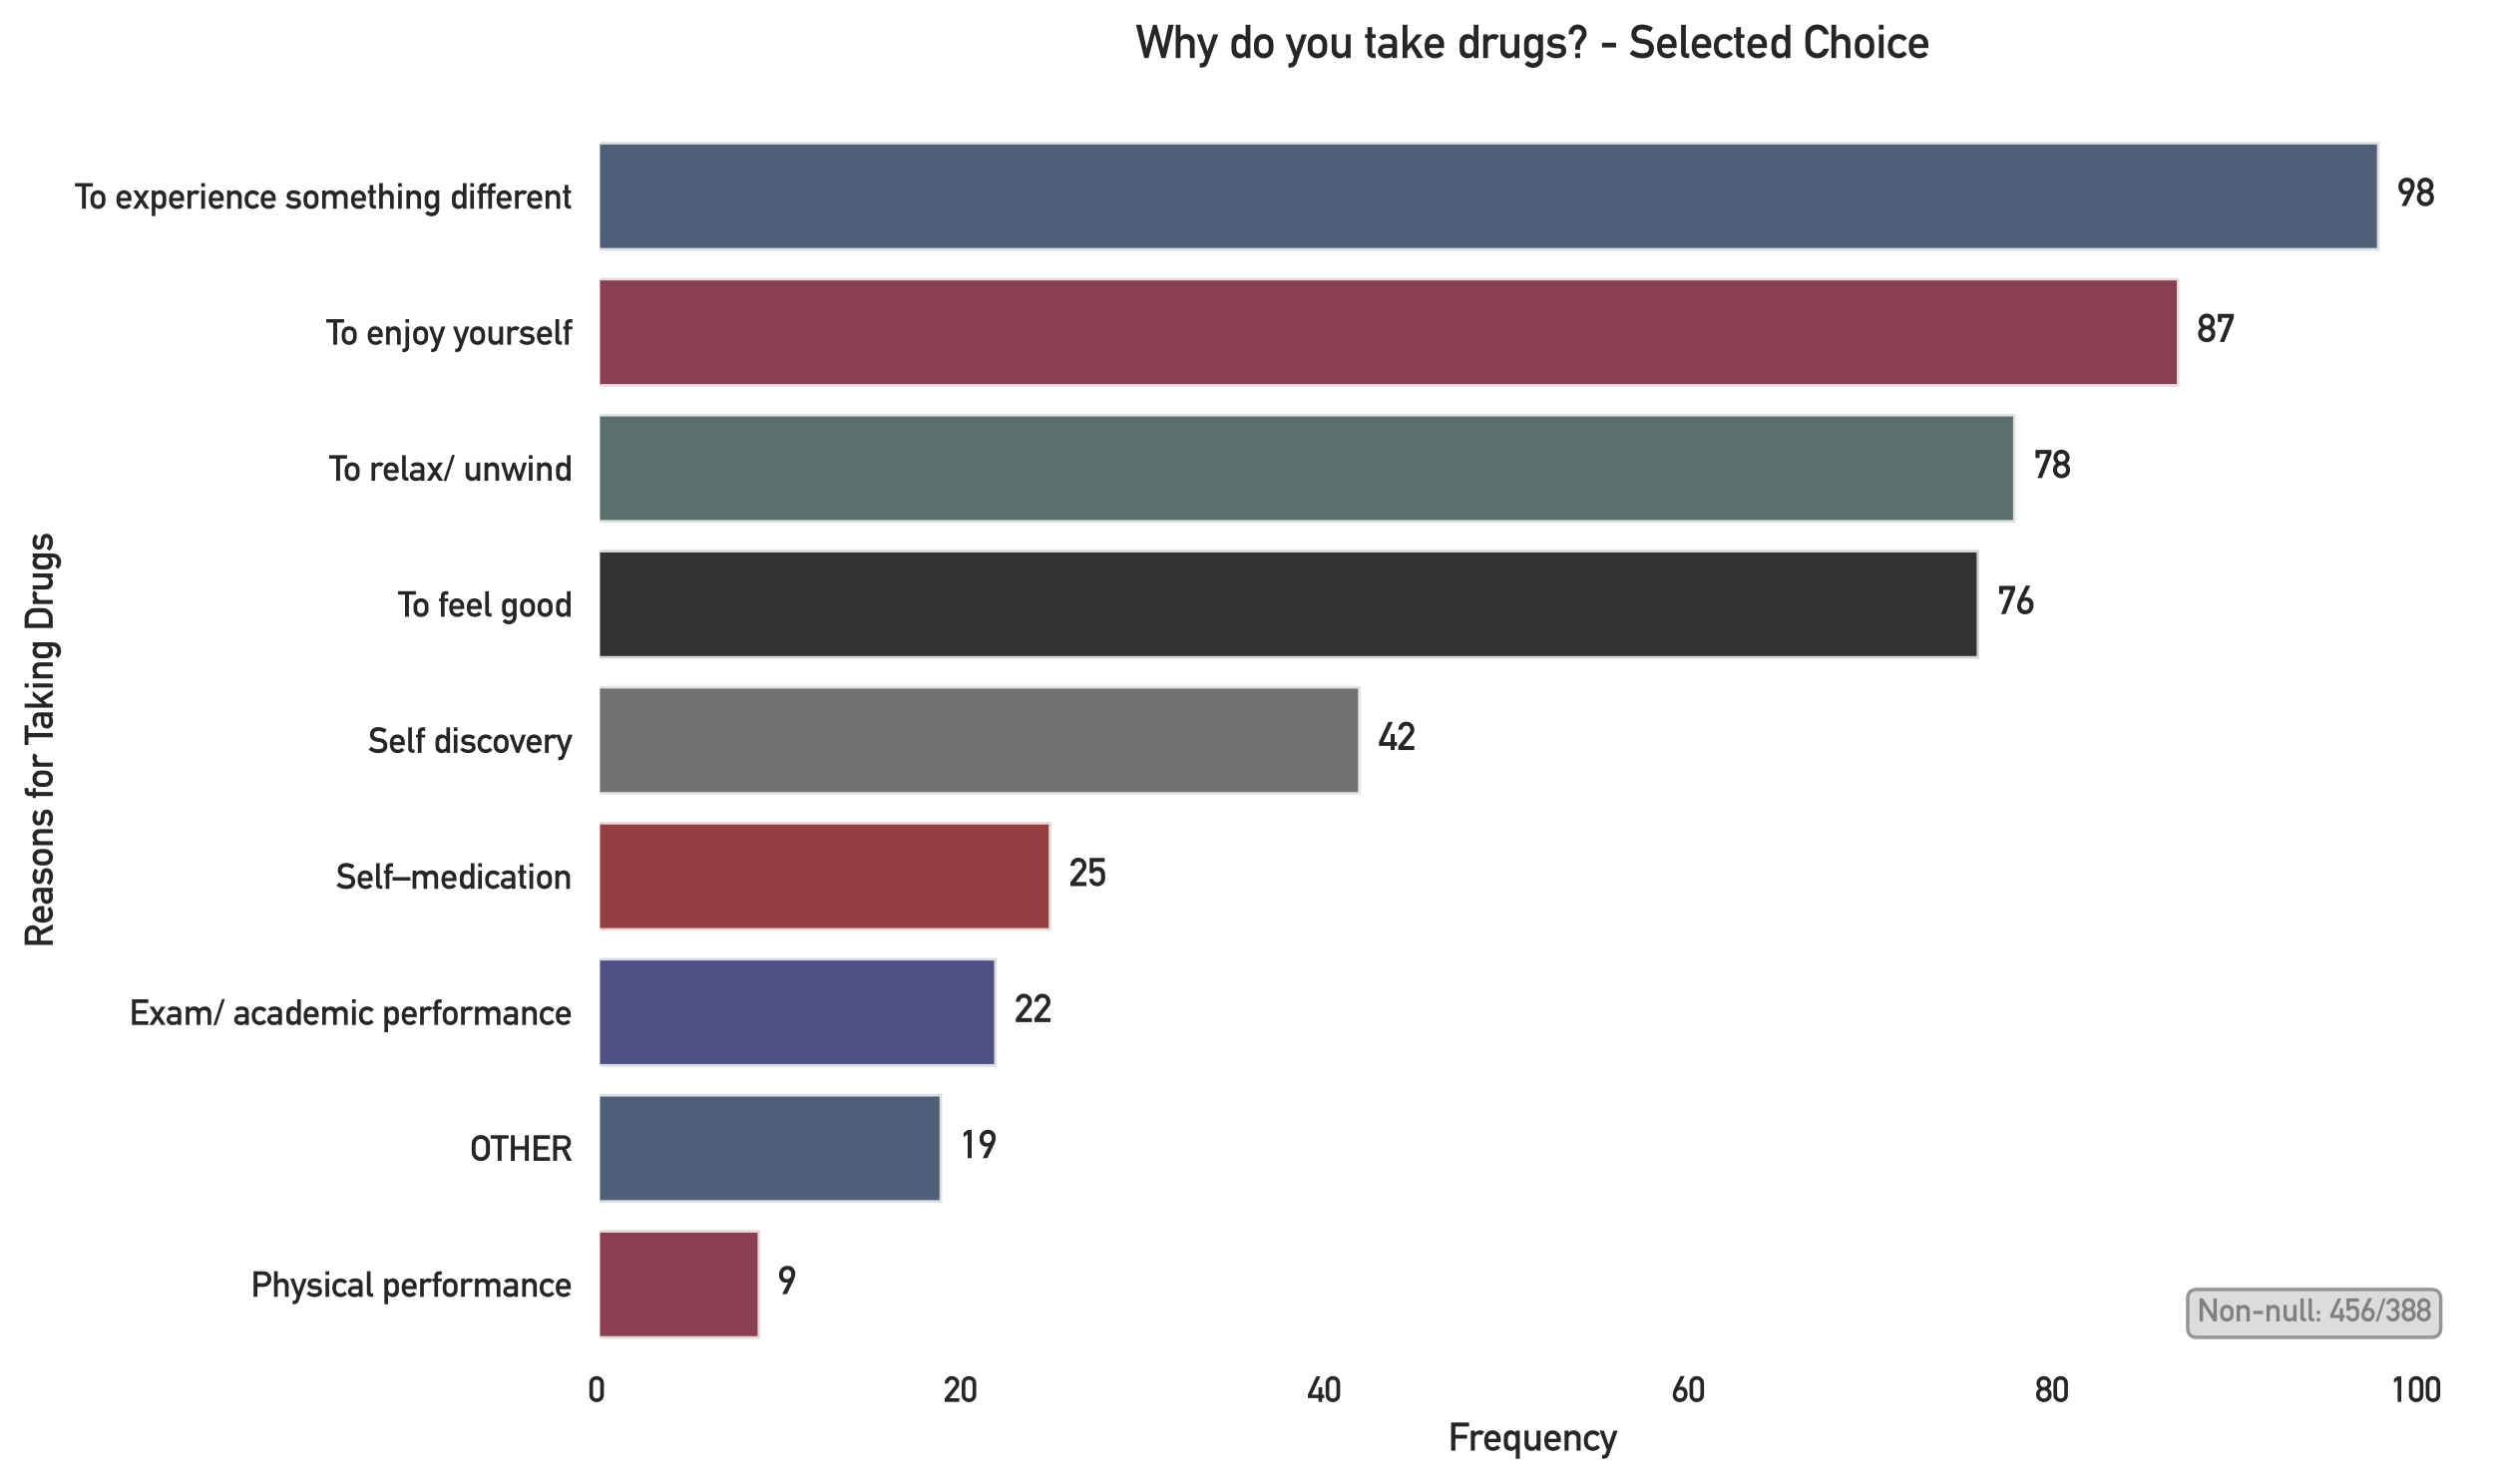 <?xml version="1.0" encoding="utf-8" standalone="no"?>
<!DOCTYPE svg PUBLIC "-//W3C//DTD SVG 1.1//EN"
  "http://www.w3.org/Graphics/SVG/1.1/DTD/svg11.dtd">
<svg xmlns:xlink="http://www.w3.org/1999/xlink" width="710.418pt" height="422.789pt" viewBox="0 0 710.418 422.789" xmlns="http://www.w3.org/2000/svg" version="1.1">
 <defs>
  <style type="text/css">*{stroke-linejoin: round; stroke-linecap: butt}</style>
 </defs>
 <g id="figure_1">
  <g id="patch_1">
   <path d="M 0 422.789 
L 710.418 422.789 
L 710.418 0 
L 0 0 
z
" style="fill: #ffffff"/>
  </g>
  <g id="axes_1">
   <g id="patch_2">
    <path d="M 169.898 385.332 
L 703.218 385.332 
L 703.218 36.532 
L 169.898 36.532 
z
" style="fill: #ffffff"/>
   </g>
   <g id="matplotlib.axis_1">
    <g id="xtick_1">
     <g id="text_1">
      <!-- 0 -->
      <g style="fill: #262626" transform="translate(167.498 399.45) scale(0.1 -0.1)">
       <defs>
        <path id="DINAlternate-Bold-30" d="M 2175 1313 
Q 2156 622 1534 616 
Q 909 622 897 1313 
L 897 3244 
Q 909 3928 1534 3941 
Q 2156 3928 2175 3244 
L 2175 1313 
z
M 244 1275 
Q 250 647 647 306 
Q 1019 -31 1534 -38 
Q 2066 -31 2438 306 
Q 2816 647 2828 1275 
L 2828 3284 
Q 2816 3916 2438 4256 
Q 2066 4594 1534 4594 
Q 1019 4594 647 4256 
Q 250 3916 244 3284 
L 244 1275 
z
" transform="scale(0.016)"/>
       </defs>
       <use xlink:href="#DINAlternate-Bold-30"/>
      </g>
     </g>
    </g>
    <g id="xtick_2">
     <g id="text_2">
      <!-- 20 -->
      <g style="fill: #262626" transform="translate(268.756 399.45) scale(0.1 -0.1)">
       <defs>
        <path id="DINAlternate-Bold-32" d="M 206 0 
L 2803 0 
L 2803 653 
L 1063 653 
L 2528 2491 
Q 2803 2841 2803 3291 
Q 2797 3853 2425 4219 
Q 2059 4588 1472 4594 
Q 947 4588 588 4225 
Q 231 3853 206 3284 
L 856 3284 
Q 891 3597 1075 3769 
Q 1253 3941 1522 3941 
Q 1825 3934 1991 3744 
Q 2150 3553 2150 3297 
Q 2150 3200 2125 3091 
Q 2088 2975 1984 2841 
L 206 616 
L 206 0 
z
" transform="scale(0.016)"/>
       </defs>
       <use xlink:href="#DINAlternate-Bold-32"/>
       <use xlink:href="#DINAlternate-Bold-30" transform="translate(47.998 0)"/>
      </g>
     </g>
    </g>
    <g id="xtick_3">
     <g id="text_3">
      <!-- 40 -->
      <g style="fill: #262626" transform="translate(372.414 399.45) scale(0.1 -0.1)">
       <defs>
        <path id="DINAlternate-Bold-34" d="M 78 678 
L 1978 678 
L 1978 0 
L 2631 0 
L 2631 678 
L 2994 678 
L 2994 1294 
L 2631 1294 
L 2631 2603 
L 1978 2603 
L 1978 1294 
L 788 1294 
L 2328 4556 
L 1600 4556 
L 78 1294 
L 78 678 
z
" transform="scale(0.016)"/>
       </defs>
       <use xlink:href="#DINAlternate-Bold-34"/>
       <use xlink:href="#DINAlternate-Bold-30" transform="translate(47.998 0)"/>
      </g>
     </g>
    </g>
    <g id="xtick_4">
     <g id="text_4">
      <!-- 60 -->
      <g style="fill: #262626" transform="translate(476.072 399.45) scale(0.1 -0.1)">
       <defs>
        <path id="DINAlternate-Bold-36" d="M 2375 4603 
Q 2378 4603 2345 4536 
Q 2313 4469 2256 4353 
Q 2200 4238 2125 4088 
Q 2050 3938 1967 3772 
Q 1884 3606 1798 3437 
Q 1713 3269 1633 3116 
Q 1553 2963 1487 2838 
Q 1422 2713 1378 2638 
Q 1469 2691 1583 2702 
Q 1697 2713 1847 2706 
Q 2063 2700 2223 2631 
Q 2384 2563 2500 2459 
Q 2616 2356 2692 2229 
Q 2769 2103 2812 1983 
Q 2856 1863 2873 1758 
Q 2891 1653 2891 1594 
Q 2891 1575 2891 1525 
Q 2891 1475 2891 1414 
Q 2891 1353 2889 1290 
Q 2888 1228 2884 1184 
Q 2881 1163 2864 1070 
Q 2847 978 2801 851 
Q 2756 725 2672 579 
Q 2588 434 2450 304 
Q 2313 175 2116 81 
Q 1919 -13 1647 -34 
Q 1363 -59 1144 3 
Q 925 66 765 181 
Q 606 297 500 448 
Q 394 600 333 759 
Q 272 919 251 1066 
Q 231 1213 244 1316 
Q 263 1469 284 1589 
Q 306 1709 336 1818 
Q 366 1928 403 2034 
Q 441 2141 491 2266 
Q 503 2297 559 2414 
Q 616 2531 698 2703 
Q 781 2875 884 3081 
Q 988 3288 1091 3500 
Q 1334 3994 1638 4603 
L 2375 4603 
z
M 2244 1269 
Q 2244 1388 2234 1531 
Q 2225 1675 2164 1804 
Q 2103 1934 1965 2028 
Q 1828 2122 1575 2141 
Q 1456 2150 1359 2115 
Q 1263 2081 1188 2022 
Q 1113 1963 1058 1886 
Q 1003 1809 967 1734 
Q 931 1659 915 1595 
Q 900 1531 900 1497 
Q 900 1419 903 1323 
Q 906 1228 923 1133 
Q 941 1038 981 948 
Q 1022 859 1097 790 
Q 1172 722 1289 678 
Q 1406 634 1581 634 
Q 1722 631 1826 670 
Q 1931 709 2004 770 
Q 2078 831 2125 906 
Q 2172 981 2198 1053 
Q 2225 1125 2234 1183 
Q 2244 1241 2244 1269 
z
" transform="scale(0.016)"/>
       </defs>
       <use xlink:href="#DINAlternate-Bold-36"/>
       <use xlink:href="#DINAlternate-Bold-30" transform="translate(47.998 0)"/>
      </g>
     </g>
    </g>
    <g id="xtick_5">
     <g id="text_5">
      <!-- 80 -->
      <g style="fill: #262626" transform="translate(579.729 399.45) scale(0.1 -0.1)">
       <defs>
        <path id="DINAlternate-Bold-38" d="M 884 3291 
Q 891 3616 1088 3781 
Q 1281 3941 1534 3941 
Q 1797 3941 1991 3781 
Q 2181 3616 2188 3291 
Q 2181 2975 1991 2809 
Q 1797 2638 1534 2638 
Q 1281 2638 1088 2809 
Q 891 2975 884 3291 
L 884 3291 
z
M 147 1331 
Q 153 716 563 347 
Q 953 -31 1534 -38 
Q 2119 -31 2522 347 
Q 2919 716 2925 1331 
Q 2919 1991 2388 2356 
Q 2591 2534 2719 2766 
Q 2841 2981 2841 3278 
Q 2834 3847 2469 4219 
Q 2106 4588 1534 4594 
Q 972 4588 616 4219 
Q 238 3847 231 3278 
Q 231 2981 366 2766 
Q 481 2534 684 2356 
Q 153 1991 147 1331 
L 147 1331 
z
M 800 1338 
Q 806 1656 1025 1856 
Q 1234 2053 1534 2059 
Q 1844 2053 2053 1856 
Q 2266 1656 2272 1338 
Q 2266 1025 2053 825 
Q 1844 616 1534 616 
Q 1234 616 1025 825 
Q 806 1025 800 1338 
L 800 1338 
z
" transform="scale(0.016)"/>
       </defs>
       <use xlink:href="#DINAlternate-Bold-38"/>
       <use xlink:href="#DINAlternate-Bold-30" transform="translate(47.998 0)"/>
      </g>
     </g>
    </g>
    <g id="xtick_6">
     <g id="text_6">
      <!-- 100 -->
      <g style="fill: #262626" transform="translate(680.987 399.45) scale(0.1 -0.1)">
       <defs>
        <path id="DINAlternate-Bold-31" d="M 1241 3866 
L 1241 0 
L 1894 0 
L 1894 4556 
L 1241 4556 
L 594 4084 
L 594 3391 
L 594 3391 
L 1241 3866 
L 1241 3866 
z
" transform="scale(0.016)"/>
       </defs>
       <use xlink:href="#DINAlternate-Bold-31"/>
       <use xlink:href="#DINAlternate-Bold-30" transform="translate(47.998 0)"/>
       <use xlink:href="#DINAlternate-Bold-30" transform="translate(95.996 0)"/>
      </g>
     </g>
    </g>
    <g id="text_7">
     <!-- Frequency -->
     <g style="fill: #262626" transform="translate(412.508 413.332) scale(0.11 -0.11)">
      <defs>
       <path id="DINAlternate-Bold-46" d="M 481 0 
L 1172 0 
L 1172 1947 
L 3066 1947 
L 3066 2559 
L 1172 2559 
L 1172 3903 
L 3391 3903 
L 3391 4556 
L 481 4556 
L 481 0 
z
" transform="scale(0.016)"/>
       <path id="DINAlternate-Bold-72" d="M 422 0 
L 1075 0 
L 1075 1953 
Q 1081 2309 1281 2469 
Q 1459 2631 1709 2631 
Q 1931 2631 2138 2469 
L 2138 2469 
L 2613 3034 
Q 2322 3278 1931 3284 
Q 1409 3284 1088 2900 
L 1075 2900 
L 1075 3244 
L 422 3244 
L 422 0 
z
" transform="scale(0.016)"/>
       <path id="DINAlternate-Bold-65" d="M 2938 1375 
L 2938 1913 
Q 2931 2553 2541 2919 
Q 2156 3278 1600 3284 
Q 1369 3284 1131 3200 
Q 891 3116 697 2925 
Q 506 2738 384 2413 
Q 263 2094 263 1613 
Q 263 1113 403 800 
Q 531 475 738 294 
Q 844 206 966 147 
Q 1081 78 1203 38 
Q 1447 -38 1703 -38 
Q 2375 -44 2872 488 
L 2400 891 
L 2400 891 
Q 2088 575 1691 575 
Q 1350 575 1141 781 
Q 916 984 916 1375 
L 2938 1375 
z
M 916 1913 
Q 934 2291 1119 2484 
Q 1306 2669 1600 2669 
Q 1894 2669 2081 2484 
Q 2272 2291 2284 1913 
L 916 1913 
z
" transform="scale(0.016)"/>
       <path id="DINAlternate-Bold-71" d="M 2247 347 
L 2247 -1313 
L 2900 -1313 
L 2900 3244 
L 2247 3244 
L 2247 2906 
L 2247 2906 
Q 1925 3269 1409 3284 
Q 813 3269 538 2859 
Q 403 2706 359 2456 
Q 306 2209 306 1619 
Q 306 1044 359 794 
Q 403 544 538 384 
Q 684 197 903 84 
Q 1113 -31 1409 -38 
Q 1656 -38 1869 72 
Q 2066 172 2247 347 
L 2247 347 
z
M 1606 616 
Q 1375 616 1253 703 
Q 1119 794 1056 934 
Q 997 1081 978 1259 
Q 959 1434 959 1619 
Q 959 1813 978 1997 
Q 997 2181 1056 2322 
Q 1119 2469 1253 2553 
Q 1375 2631 1606 2631 
Q 1838 2631 1972 2541 
Q 2106 2450 2156 2303 
Q 2222 2156 2241 1984 
Q 2247 1803 2247 1619 
Q 2247 1447 2241 1275 
Q 2222 1094 2156 947 
Q 2106 800 1972 709 
Q 1838 616 1606 616 
L 1606 616 
z
" transform="scale(0.016)"/>
       <path id="DINAlternate-Bold-75" d="M 422 1088 
Q 428 538 781 256 
Q 1106 -31 1509 -38 
Q 2028 -38 2350 347 
L 2363 347 
L 2363 0 
L 3016 0 
L 3016 3244 
L 2363 3244 
L 2363 1313 
Q 2363 984 2181 800 
Q 2003 616 1722 616 
Q 1441 616 1259 800 
Q 1075 984 1075 1313 
L 1075 3244 
L 422 3244 
L 422 1088 
z
" transform="scale(0.016)"/>
       <path id="DINAlternate-Bold-6e" d="M 422 0 
L 1075 0 
L 1075 1931 
Q 1075 2272 1259 2450 
Q 1441 2631 1722 2631 
Q 2003 2631 2181 2450 
Q 2363 2272 2363 1931 
L 2363 0 
L 3016 0 
L 3016 2156 
Q 3000 2713 2669 3000 
Q 2334 3284 1931 3284 
Q 1409 3284 1088 2900 
L 1075 2900 
L 1075 3244 
L 422 3244 
L 422 0 
z
" transform="scale(0.016)"/>
       <path id="DINAlternate-Bold-63" d="M 2328 953 
L 2328 953 
Q 2081 622 1669 616 
Q 838 600 825 1619 
Q 838 2644 1669 2631 
Q 2081 2619 2328 2291 
L 2328 2291 
L 2809 2719 
Q 2597 2975 2309 3128 
Q 2022 3278 1644 3284 
Q 1069 3291 634 2900 
Q 184 2503 172 1619 
Q 184 744 634 353 
Q 1069 -38 1644 -38 
Q 2022 -31 2309 128 
Q 2597 281 2809 525 
L 2328 953 
z
" transform="scale(0.016)"/>
       <path id="DINAlternate-Bold-79" d="M 1119 128 
L 941 -416 
Q 897 -556 788 -628 
Q 678 -697 550 -697 
L 359 -697 
L 359 -1313 
L 575 -1313 
Q 878 -1313 1119 -1178 
Q 1356 -1038 1491 -672 
L 2888 3244 
L 2194 3244 
L 1428 972 
L 1416 972 
L 647 3244 
L -44 3244 
L 1119 128 
z
" transform="scale(0.016)"/>
      </defs>
      <use xlink:href="#DINAlternate-Bold-46"/>
      <use xlink:href="#DINAlternate-Bold-72" transform="translate(51.961 0)"/>
      <use xlink:href="#DINAlternate-Bold-65" transform="translate(89.127 0)"/>
      <use xlink:href="#DINAlternate-Bold-71" transform="translate(139.127 0)"/>
      <use xlink:href="#DINAlternate-Bold-75" transform="translate(191.031 0)"/>
      <use xlink:href="#DINAlternate-Bold-65" transform="translate(244.742 0)"/>
      <use xlink:href="#DINAlternate-Bold-6e" transform="translate(294.742 0)"/>
      <use xlink:href="#DINAlternate-Bold-63" transform="translate(348.453 0)"/>
      <use xlink:href="#DINAlternate-Bold-79" transform="translate(392.838 0)"/>
     </g>
    </g>
   </g>
   <g id="matplotlib.axis_2">
    <g id="ytick_1">
     <g id="text_8">
      <!-- To experience something different -->
      <g style="fill: #262626" transform="translate(21.351 59.469) scale(0.1 -0.1)">
       <defs>
        <path id="DINAlternate-Bold-54" d="M 1253 0 
L 1947 0 
L 1947 3941 
L 3194 3941 
L 3194 4556 
L 6 4556 
L 6 3941 
L 1253 3941 
L 1253 0 
z
" transform="scale(0.016)"/>
        <path id="DINAlternate-Bold-6f" d="M 263 1625 
Q 263 1113 347 844 
Q 434 575 616 378 
Q 750 225 991 103 
Q 1228 -31 1600 -38 
Q 1984 -31 2222 103 
Q 2350 159 2431 238 
Q 2522 306 2584 378 
Q 2778 575 2859 844 
Q 2938 1113 2938 1625 
Q 2938 2138 2859 2413 
Q 2778 2681 2584 2866 
Q 2456 3028 2222 3156 
Q 1984 3278 1600 3284 
Q 1228 3278 991 3156 
Q 750 3028 616 2866 
Q 434 2681 347 2413 
Q 263 2138 263 1625 
L 263 1625 
z
M 2284 1619 
Q 2284 1288 2253 1131 
Q 2222 972 2125 850 
Q 2053 756 1913 684 
Q 1778 616 1600 616 
Q 1434 616 1294 684 
Q 1159 756 1075 850 
Q 991 972 953 1131 
Q 916 1288 916 1625 
Q 916 1966 953 2125 
Q 991 2278 1075 2394 
Q 1159 2503 1294 2566 
Q 1434 2631 1600 2631 
Q 1778 2631 1913 2566 
Q 2053 2503 2125 2394 
Q 2222 2278 2253 2125 
Q 2284 1966 2284 1619 
L 2284 1619 
z
" transform="scale(0.016)"/>
        <path id="DINAlternate-Bold-20" transform="scale(0.016)"/>
        <path id="DINAlternate-Bold-78" d="M 1172 1656 
L 63 0 
L 844 0 
L 1534 1081 
L 1534 1081 
L 2228 0 
L 3006 0 
L 1900 1656 
L 2963 3244 
L 2181 3244 
L 1534 2194 
L 1534 2194 
L 891 3244 
L 109 3244 
L 1172 1656 
z
" transform="scale(0.016)"/>
        <path id="DINAlternate-Bold-70" d="M 422 -1313 
L 1075 -1313 
L 1075 347 
L 1075 347 
Q 1253 172 1466 72 
Q 1663 -38 1913 -38 
Q 2216 -31 2431 84 
Q 2650 197 2784 384 
Q 2919 544 2969 794 
Q 3016 1044 3016 1619 
Q 3016 2209 2969 2456 
Q 2919 2706 2784 2859 
Q 2509 3269 1913 3284 
Q 1400 3269 1075 2906 
L 1075 2906 
L 1075 3244 
L 422 3244 
L 422 -1313 
z
M 1716 616 
Q 1497 616 1369 709 
Q 1234 800 1172 947 
Q 1113 1094 1094 1275 
Q 1075 1447 1075 1619 
Q 1075 1803 1094 1984 
Q 1113 2156 1172 2303 
Q 1234 2450 1369 2541 
Q 1497 2631 1716 2631 
Q 1947 2631 2081 2553 
Q 2216 2469 2272 2322 
Q 2334 2181 2356 1997 
Q 2363 1813 2363 1619 
Q 2363 1434 2356 1259 
Q 2334 1081 2272 934 
Q 2216 794 2081 703 
Q 1947 616 1716 616 
L 1716 616 
z
" transform="scale(0.016)"/>
        <path id="DINAlternate-Bold-69" d="M 441 0 
L 1094 0 
L 1094 3244 
L 441 3244 
L 441 0 
z
M 441 3903 
L 1094 3903 
L 1094 4556 
L 441 4556 
L 441 3903 
z
" transform="scale(0.016)"/>
        <path id="DINAlternate-Bold-73" d="M 519 991 
L 63 544 
Q 697 -38 1491 -38 
Q 2075 -31 2450 231 
Q 2828 488 2834 959 
Q 2834 1363 2625 1625 
Q 2400 1894 1894 1931 
L 1356 1972 
Q 1119 1997 1025 2088 
Q 922 2169 928 2278 
Q 928 2450 1056 2559 
Q 1178 2669 1484 2669 
Q 1753 2669 1959 2591 
Q 2169 2503 2356 2369 
L 2356 2369 
L 2759 2841 
Q 2522 3047 2222 3169 
Q 2066 3225 1888 3256 
Q 1709 3284 1484 3284 
Q 966 3284 628 3034 
Q 281 2784 275 2284 
Q 281 1869 544 1638 
Q 800 1400 1209 1363 
L 1784 1313 
Q 1966 1306 2075 1234 
Q 2181 1166 2181 991 
Q 2181 794 2003 684 
Q 1825 575 1544 575 
Q 916 575 519 991 
L 519 991 
z
" transform="scale(0.016)"/>
        <path id="DINAlternate-Bold-6d" d="M 459 0 
L 1113 0 
L 1113 1931 
Q 1113 2272 1300 2450 
Q 1478 2631 1759 2631 
Q 2041 2631 2222 2450 
Q 2400 2272 2400 1931 
L 2400 0 
L 3053 0 
L 3053 1931 
Q 3053 2272 3238 2450 
Q 3419 2631 3700 2631 
Q 3981 2631 4159 2450 
Q 4338 2272 4338 1931 
L 4338 0 
L 4991 0 
L 4991 2156 
Q 4978 2713 4647 3000 
Q 4313 3284 3909 3284 
Q 3269 3291 2888 2859 
L 2888 2859 
Q 2719 3047 2516 3169 
Q 2309 3278 1972 3284 
Q 1447 3284 1125 2900 
L 1113 2900 
L 1113 3244 
L 459 3244 
L 459 0 
z
" transform="scale(0.016)"/>
        <path id="DINAlternate-Bold-74" d="M 459 3244 
L 134 3244 
L 134 2747 
L 459 2747 
L 459 800 
Q 459 416 684 213 
Q 903 0 1247 0 
L 1588 0 
L 1588 616 
L 1344 616 
Q 1106 609 1113 856 
L 1113 2747 
L 1588 2747 
L 1588 3244 
L 1113 3244 
L 1113 4231 
L 459 4231 
L 459 3244 
z
" transform="scale(0.016)"/>
        <path id="DINAlternate-Bold-68" d="M 422 0 
L 1075 0 
L 1075 1931 
Q 1075 2272 1259 2450 
Q 1441 2631 1722 2631 
Q 2003 2631 2181 2450 
Q 2363 2272 2363 1931 
L 2363 0 
L 3016 0 
L 3016 2156 
Q 3000 2713 2669 3000 
Q 2334 3284 1931 3284 
Q 1409 3284 1088 2900 
L 1075 2900 
L 1075 4556 
L 422 4556 
L 422 0 
z
" transform="scale(0.016)"/>
        <path id="DINAlternate-Bold-67" d="M 2247 341 
L 2247 6 
Q 2241 -325 2041 -513 
Q 1838 -697 1503 -697 
Q 1325 -691 1159 -600 
Q 997 -519 872 -403 
L 872 -403 
L 366 -806 
Q 831 -1338 1491 -1350 
Q 2066 -1350 2478 -997 
Q 2888 -653 2900 78 
L 2900 3244 
L 2247 3244 
L 2247 2900 
L 2247 2900 
Q 1894 3284 1409 3284 
Q 1094 3278 884 3163 
Q 666 3041 550 2888 
Q 422 2731 366 2503 
Q 306 2272 306 1619 
Q 306 978 366 750 
Q 422 519 550 359 
Q 666 219 884 97 
Q 1094 -31 1409 -38 
Q 1925 -25 2247 341 
L 2247 341 
z
M 959 1619 
Q 959 1997 984 2144 
Q 1006 2291 1088 2381 
Q 1153 2469 1288 2553 
Q 1416 2625 1606 2631 
Q 1797 2625 1925 2553 
Q 2053 2469 2119 2381 
Q 2200 2291 2228 2144 
Q 2247 1997 2247 1619 
Q 2247 1247 2228 1106 
Q 2200 959 2119 863 
Q 2053 775 1925 703 
Q 1797 616 1606 616 
Q 1416 616 1288 703 
Q 1153 775 1088 863 
Q 1006 959 984 1106 
Q 959 1247 959 1619 
L 959 1619 
z
" transform="scale(0.016)"/>
        <path id="DINAlternate-Bold-64" d="M 2363 341 
L 2363 0 
L 3016 0 
L 3016 4556 
L 2363 4556 
L 2363 2900 
L 2363 2900 
Q 2181 3072 1984 3181 
Q 1772 3284 1522 3284 
Q 928 3269 653 2859 
Q 519 2706 475 2456 
Q 422 2209 422 1625 
Q 422 1050 475 800 
Q 519 538 653 384 
Q 800 197 1019 84 
Q 1228 -31 1522 -38 
Q 2041 -25 2363 341 
L 2363 341 
z
M 1722 2631 
Q 1953 2631 2088 2541 
Q 2222 2450 2272 2303 
Q 2334 2156 2356 1984 
Q 2363 1813 2363 1625 
Q 2363 1453 2356 1275 
Q 2334 1094 2272 947 
Q 2222 800 2088 709 
Q 1953 616 1722 616 
Q 1491 616 1369 703 
Q 1234 794 1172 934 
Q 1113 1081 1094 1266 
Q 1075 1441 1075 1625 
Q 1075 1819 1094 2003 
Q 1113 2175 1172 2322 
Q 1234 2469 1369 2553 
Q 1491 2631 1722 2631 
L 1722 2631 
z
" transform="scale(0.016)"/>
        <path id="DINAlternate-Bold-66" d="M 525 0 
L 1178 0 
L 1178 2747 
L 1831 2747 
L 1831 3244 
L 1178 3244 
L 1178 3672 
Q 1166 3950 1459 3941 
L 1831 3941 
L 1831 4556 
L 1409 4556 
Q 1031 4556 781 4353 
Q 525 4134 525 3672 
L 525 3244 
L 197 3244 
L 197 2747 
L 525 2747 
L 525 0 
z
" transform="scale(0.016)"/>
       </defs>
       <use xlink:href="#DINAlternate-Bold-54"/>
       <use xlink:href="#DINAlternate-Bold-6f" transform="translate(40 0)"/>
       <use xlink:href="#DINAlternate-Bold-20" transform="translate(90 0)"/>
       <use xlink:href="#DINAlternate-Bold-65" transform="translate(113.975 0)"/>
       <use xlink:href="#DINAlternate-Bold-78" transform="translate(163.975 0)"/>
       <use xlink:href="#DINAlternate-Bold-70" transform="translate(211.973 0)"/>
       <use xlink:href="#DINAlternate-Bold-65" transform="translate(263.877 0)"/>
       <use xlink:href="#DINAlternate-Bold-72" transform="translate(313.877 0)"/>
       <use xlink:href="#DINAlternate-Bold-69" transform="translate(352.793 0)"/>
       <use xlink:href="#DINAlternate-Bold-65" transform="translate(376.768 0)"/>
       <use xlink:href="#DINAlternate-Bold-6e" transform="translate(426.768 0)"/>
       <use xlink:href="#DINAlternate-Bold-63" transform="translate(480.479 0)"/>
       <use xlink:href="#DINAlternate-Bold-65" transform="translate(524.863 0)"/>
       <use xlink:href="#DINAlternate-Bold-20" transform="translate(574.863 0)"/>
       <use xlink:href="#DINAlternate-Bold-73" transform="translate(598.838 0)"/>
       <use xlink:href="#DINAlternate-Bold-6f" transform="translate(646.836 0)"/>
       <use xlink:href="#DINAlternate-Bold-6d" transform="translate(696.836 0)"/>
       <use xlink:href="#DINAlternate-Bold-65" transform="translate(782.041 0)"/>
       <use xlink:href="#DINAlternate-Bold-74" transform="translate(832.041 0)"/>
       <use xlink:href="#DINAlternate-Bold-68" transform="translate(859.824 0)"/>
       <use xlink:href="#DINAlternate-Bold-69" transform="translate(913.535 0)"/>
       <use xlink:href="#DINAlternate-Bold-6e" transform="translate(937.51 0)"/>
       <use xlink:href="#DINAlternate-Bold-67" transform="translate(991.221 0)"/>
       <use xlink:href="#DINAlternate-Bold-20" transform="translate(1043.125 0)"/>
       <use xlink:href="#DINAlternate-Bold-64" transform="translate(1067.1 0)"/>
       <use xlink:href="#DINAlternate-Bold-69" transform="translate(1119.004 0)"/>
       <use xlink:href="#DINAlternate-Bold-66" transform="translate(1142.979 0)"/>
       <use xlink:href="#DINAlternate-Bold-66" transform="translate(1169.012 0)"/>
       <use xlink:href="#DINAlternate-Bold-65" transform="translate(1196.795 0)"/>
       <use xlink:href="#DINAlternate-Bold-72" transform="translate(1246.795 0)"/>
       <use xlink:href="#DINAlternate-Bold-65" transform="translate(1283.961 0)"/>
       <use xlink:href="#DINAlternate-Bold-6e" transform="translate(1333.961 0)"/>
       <use xlink:href="#DINAlternate-Bold-74" transform="translate(1387.672 0)"/>
      </g>
     </g>
    </g>
    <g id="ytick_2">
     <g id="text_9">
      <!-- To enjoy yourself -->
      <g style="fill: #262626" transform="translate(92.918 98.224) scale(0.1 -0.1)">
       <defs>
        <path id="DINAlternate-Bold-6a" d="M 506 -353 
Q 500 -697 141 -697 
L -44 -697 
L -44 -1313 
L 213 -1313 
Q 634 -1306 897 -1056 
Q 1153 -813 1159 -403 
L 1159 3244 
L 506 3244 
L 506 -353 
z
M 506 3903 
L 1159 3903 
L 1159 4556 
L 506 4556 
L 506 3903 
z
" transform="scale(0.016)"/>
        <path id="DINAlternate-Bold-6c" d="M 422 788 
Q 422 359 666 178 
Q 897 0 1253 0 
L 1544 0 
L 1544 616 
L 1319 616 
Q 1075 616 1075 838 
L 1075 4556 
L 422 4556 
L 422 788 
z
" transform="scale(0.016)"/>
       </defs>
       <use xlink:href="#DINAlternate-Bold-54"/>
       <use xlink:href="#DINAlternate-Bold-6f" transform="translate(40 0)"/>
       <use xlink:href="#DINAlternate-Bold-20" transform="translate(90 0)"/>
       <use xlink:href="#DINAlternate-Bold-65" transform="translate(113.975 0)"/>
       <use xlink:href="#DINAlternate-Bold-6e" transform="translate(163.975 0)"/>
       <use xlink:href="#DINAlternate-Bold-6a" transform="translate(217.686 0)"/>
       <use xlink:href="#DINAlternate-Bold-6f" transform="translate(243.467 0)"/>
       <use xlink:href="#DINAlternate-Bold-79" transform="translate(293.467 0)"/>
       <use xlink:href="#DINAlternate-Bold-20" transform="translate(337.852 0)"/>
       <use xlink:href="#DINAlternate-Bold-79" transform="translate(361.826 0)"/>
       <use xlink:href="#DINAlternate-Bold-6f" transform="translate(405.586 0)"/>
       <use xlink:href="#DINAlternate-Bold-75" transform="translate(455.586 0)"/>
       <use xlink:href="#DINAlternate-Bold-72" transform="translate(509.297 0)"/>
       <use xlink:href="#DINAlternate-Bold-73" transform="translate(548.213 0)"/>
       <use xlink:href="#DINAlternate-Bold-65" transform="translate(596.211 0)"/>
       <use xlink:href="#DINAlternate-Bold-6c" transform="translate(646.211 0)"/>
       <use xlink:href="#DINAlternate-Bold-66" transform="translate(671.992 0)"/>
      </g>
     </g>
    </g>
    <g id="ytick_3">
     <g id="text_10">
      <!-- To relax/ unwind -->
      <g style="fill: #262626" transform="translate(93.754 136.98) scale(0.1 -0.1)">
       <defs>
        <path id="DINAlternate-Bold-61" d="M 2125 0 
L 2778 0 
L 2778 2216 
Q 2772 2809 2406 3053 
Q 2041 3291 1428 3284 
Q 703 3297 331 2809 
L 844 2419 
L 844 2419 
Q 928 2559 1075 2619 
Q 1216 2669 1459 2669 
Q 2131 2681 2125 2253 
L 2125 1913 
L 1222 1913 
Q 703 1906 434 1631 
Q 166 1363 166 953 
Q 166 525 475 250 
Q 769 -31 1313 -38 
Q 1644 -38 1831 44 
Q 2022 122 2113 288 
L 2125 288 
L 2125 0 
z
M 2125 1141 
Q 2125 775 1972 672 
Q 1803 569 1394 575 
Q 1069 575 928 703 
Q 781 819 781 984 
Q 775 1363 1344 1375 
L 2125 1375 
L 2125 1141 
z
" transform="scale(0.016)"/>
        <path id="DINAlternate-Bold-2f" d="M 50 -38 
L 550 -38 
L 2081 4594 
L 1581 4594 
L 50 -38 
z
" transform="scale(0.016)"/>
        <path id="DINAlternate-Bold-77" d="M 2994 0 
L 3572 0 
L 4606 3244 
L 3916 3244 
L 3297 972 
L 3284 972 
L 2547 3244 
L 2075 3244 
L 1338 972 
L 1325 972 
L 703 3244 
L 13 3244 
L 1050 0 
L 1625 0 
L 2303 2272 
L 2316 2272 
L 2994 0 
z
" transform="scale(0.016)"/>
       </defs>
       <use xlink:href="#DINAlternate-Bold-54"/>
       <use xlink:href="#DINAlternate-Bold-6f" transform="translate(40 0)"/>
       <use xlink:href="#DINAlternate-Bold-20" transform="translate(90 0)"/>
       <use xlink:href="#DINAlternate-Bold-72" transform="translate(113.975 0)"/>
       <use xlink:href="#DINAlternate-Bold-65" transform="translate(151.141 0)"/>
       <use xlink:href="#DINAlternate-Bold-6c" transform="translate(201.141 0)"/>
       <use xlink:href="#DINAlternate-Bold-61" transform="translate(226.922 0)"/>
       <use xlink:href="#DINAlternate-Bold-78" transform="translate(276.922 0)"/>
       <use xlink:href="#DINAlternate-Bold-2f" transform="translate(324.92 0)"/>
       <use xlink:href="#DINAlternate-Bold-20" transform="translate(358.221 0)"/>
       <use xlink:href="#DINAlternate-Bold-75" transform="translate(382.195 0)"/>
       <use xlink:href="#DINAlternate-Bold-6e" transform="translate(435.906 0)"/>
       <use xlink:href="#DINAlternate-Bold-77" transform="translate(489.617 0)"/>
       <use xlink:href="#DINAlternate-Bold-69" transform="translate(561.834 0)"/>
       <use xlink:href="#DINAlternate-Bold-6e" transform="translate(585.809 0)"/>
       <use xlink:href="#DINAlternate-Bold-64" transform="translate(639.52 0)"/>
      </g>
     </g>
    </g>
    <g id="ytick_4">
     <g id="text_11">
      <!-- To feel good -->
      <g style="fill: #262626" transform="translate(113.367 175.735) scale(0.1 -0.1)">
       <use xlink:href="#DINAlternate-Bold-54"/>
       <use xlink:href="#DINAlternate-Bold-6f" transform="translate(40 0)"/>
       <use xlink:href="#DINAlternate-Bold-20" transform="translate(90 0)"/>
       <use xlink:href="#DINAlternate-Bold-66" transform="translate(113.975 0)"/>
       <use xlink:href="#DINAlternate-Bold-65" transform="translate(141.758 0)"/>
       <use xlink:href="#DINAlternate-Bold-65" transform="translate(191.758 0)"/>
       <use xlink:href="#DINAlternate-Bold-6c" transform="translate(241.758 0)"/>
       <use xlink:href="#DINAlternate-Bold-20" transform="translate(267.539 0)"/>
       <use xlink:href="#DINAlternate-Bold-67" transform="translate(291.514 0)"/>
       <use xlink:href="#DINAlternate-Bold-6f" transform="translate(343.418 0)"/>
       <use xlink:href="#DINAlternate-Bold-6f" transform="translate(393.418 0)"/>
       <use xlink:href="#DINAlternate-Bold-64" transform="translate(443.418 0)"/>
      </g>
     </g>
    </g>
    <g id="ytick_5">
     <g id="text_12">
      <!-- Self discovery -->
      <g style="fill: #262626" transform="translate(104.873 214.521) scale(0.1 -0.1)">
       <defs>
        <path id="DINAlternate-Bold-53" d="M 538 1106 
L 84 588 
Q 813 -38 1825 -38 
Q 3391 -19 3425 1288 
Q 3425 1772 3122 2138 
Q 2816 2509 2175 2597 
Q 1850 2638 1663 2669 
Q 1325 2731 1172 2894 
Q 1019 3053 1019 3250 
Q 1025 3578 1247 3744 
Q 1459 3903 1778 3903 
Q 2394 3891 2906 3553 
L 2906 3553 
L 3291 4122 
Q 2663 4575 1813 4594 
Q 1106 4588 722 4225 
Q 325 3859 325 3263 
Q 325 2766 641 2419 
Q 947 2081 1534 1984 
Q 1863 1938 2138 1900 
Q 2738 1797 2731 1288 
Q 2719 666 1831 653 
Q 1081 659 538 1106 
L 538 1106 
z
" transform="scale(0.016)"/>
        <path id="DINAlternate-Bold-76" d="M 1153 0 
L 1691 0 
L 2881 3244 
L 2188 3244 
L 1428 972 
L 1416 972 
L 653 3244 
L -38 3244 
L 1153 0 
z
" transform="scale(0.016)"/>
       </defs>
       <use xlink:href="#DINAlternate-Bold-53"/>
       <use xlink:href="#DINAlternate-Bold-65" transform="translate(57.373 0)"/>
       <use xlink:href="#DINAlternate-Bold-6c" transform="translate(107.373 0)"/>
       <use xlink:href="#DINAlternate-Bold-66" transform="translate(133.154 0)"/>
       <use xlink:href="#DINAlternate-Bold-20" transform="translate(160.938 0)"/>
       <use xlink:href="#DINAlternate-Bold-64" transform="translate(184.912 0)"/>
       <use xlink:href="#DINAlternate-Bold-69" transform="translate(236.816 0)"/>
       <use xlink:href="#DINAlternate-Bold-73" transform="translate(260.791 0)"/>
       <use xlink:href="#DINAlternate-Bold-63" transform="translate(308.789 0)"/>
       <use xlink:href="#DINAlternate-Bold-6f" transform="translate(353.174 0)"/>
       <use xlink:href="#DINAlternate-Bold-76" transform="translate(403.174 0)"/>
       <use xlink:href="#DINAlternate-Bold-65" transform="translate(446.934 0)"/>
       <use xlink:href="#DINAlternate-Bold-72" transform="translate(496.934 0)"/>
       <use xlink:href="#DINAlternate-Bold-79" transform="translate(535.85 0)"/>
      </g>
     </g>
    </g>
    <g id="ytick_6">
     <g id="text_13">
      <!-- Self–medication -->
      <g style="fill: #262626" transform="translate(95.71 253.246) scale(0.1 -0.1)">
       <defs>
        <path id="DINAlternate-Bold-2013" d="M 0 1466 
L 3200 1466 
L 3200 2081 
L 0 2081 
L 0 1466 
z
" transform="scale(0.016)"/>
       </defs>
       <use xlink:href="#DINAlternate-Bold-53"/>
       <use xlink:href="#DINAlternate-Bold-65" transform="translate(57.373 0)"/>
       <use xlink:href="#DINAlternate-Bold-6c" transform="translate(107.373 0)"/>
       <use xlink:href="#DINAlternate-Bold-66" transform="translate(133.154 0)"/>
       <use xlink:href="#DINAlternate-Bold-2013" transform="translate(160.938 0)"/>
       <use xlink:href="#DINAlternate-Bold-6d" transform="translate(210.938 0)"/>
       <use xlink:href="#DINAlternate-Bold-65" transform="translate(296.143 0)"/>
       <use xlink:href="#DINAlternate-Bold-64" transform="translate(346.143 0)"/>
       <use xlink:href="#DINAlternate-Bold-69" transform="translate(398.047 0)"/>
       <use xlink:href="#DINAlternate-Bold-63" transform="translate(422.021 0)"/>
       <use xlink:href="#DINAlternate-Bold-61" transform="translate(466.406 0)"/>
       <use xlink:href="#DINAlternate-Bold-74" transform="translate(516.406 0)"/>
       <use xlink:href="#DINAlternate-Bold-69" transform="translate(544.189 0)"/>
       <use xlink:href="#DINAlternate-Bold-6f" transform="translate(568.164 0)"/>
       <use xlink:href="#DINAlternate-Bold-6e" transform="translate(618.164 0)"/>
      </g>
     </g>
    </g>
    <g id="ytick_7">
     <g id="text_14">
      <!-- Exam/ academic performance -->
      <g style="fill: #262626" transform="translate(36.823 292.032) scale(0.1 -0.1)">
       <defs>
        <path id="DINAlternate-Bold-45" d="M 481 0 
L 3391 0 
L 3391 653 
L 1172 653 
L 1172 1991 
L 3066 1991 
L 3066 2603 
L 1172 2603 
L 1172 3903 
L 3391 3903 
L 3391 4556 
L 481 4556 
L 481 0 
z
" transform="scale(0.016)"/>
       </defs>
       <use xlink:href="#DINAlternate-Bold-45"/>
       <use xlink:href="#DINAlternate-Bold-78" transform="translate(55.615 0)"/>
       <use xlink:href="#DINAlternate-Bold-61" transform="translate(103.613 0)"/>
       <use xlink:href="#DINAlternate-Bold-6d" transform="translate(153.613 0)"/>
       <use xlink:href="#DINAlternate-Bold-2f" transform="translate(238.818 0)"/>
       <use xlink:href="#DINAlternate-Bold-20" transform="translate(272.119 0)"/>
       <use xlink:href="#DINAlternate-Bold-61" transform="translate(296.094 0)"/>
       <use xlink:href="#DINAlternate-Bold-63" transform="translate(346.094 0)"/>
       <use xlink:href="#DINAlternate-Bold-61" transform="translate(390.479 0)"/>
       <use xlink:href="#DINAlternate-Bold-64" transform="translate(440.479 0)"/>
       <use xlink:href="#DINAlternate-Bold-65" transform="translate(492.383 0)"/>
       <use xlink:href="#DINAlternate-Bold-6d" transform="translate(542.383 0)"/>
       <use xlink:href="#DINAlternate-Bold-69" transform="translate(627.588 0)"/>
       <use xlink:href="#DINAlternate-Bold-63" transform="translate(651.562 0)"/>
       <use xlink:href="#DINAlternate-Bold-20" transform="translate(695.947 0)"/>
       <use xlink:href="#DINAlternate-Bold-70" transform="translate(719.922 0)"/>
       <use xlink:href="#DINAlternate-Bold-65" transform="translate(771.826 0)"/>
       <use xlink:href="#DINAlternate-Bold-72" transform="translate(821.826 0)"/>
       <use xlink:href="#DINAlternate-Bold-66" transform="translate(860.742 0)"/>
       <use xlink:href="#DINAlternate-Bold-6f" transform="translate(888.525 0)"/>
       <use xlink:href="#DINAlternate-Bold-72" transform="translate(938.525 0)"/>
       <use xlink:href="#DINAlternate-Bold-6d" transform="translate(977.441 0)"/>
       <use xlink:href="#DINAlternate-Bold-61" transform="translate(1062.646 0)"/>
       <use xlink:href="#DINAlternate-Bold-6e" transform="translate(1112.646 0)"/>
       <use xlink:href="#DINAlternate-Bold-63" transform="translate(1166.357 0)"/>
       <use xlink:href="#DINAlternate-Bold-65" transform="translate(1210.742 0)"/>
      </g>
     </g>
    </g>
    <g id="ytick_8">
     <g id="text_15">
      <!-- OTHER -->
      <g style="fill: #262626" transform="translate(133.835 330.758) scale(0.1 -0.1)">
       <defs>
        <path id="DINAlternate-Bold-4f" d="M 325 2278 
Q 325 1497 372 1222 
Q 397 1075 434 978 
Q 475 884 525 781 
Q 691 466 1056 225 
Q 1416 -25 1953 -38 
Q 2497 -25 2859 225 
Q 3219 466 3378 781 
Q 3494 947 3538 1222 
Q 3578 1497 3578 2278 
Q 3578 3072 3538 3341 
Q 3494 3609 3378 3775 
Q 3219 4091 2859 4338 
Q 2497 4588 1953 4594 
Q 1416 4588 1056 4338 
Q 691 4091 525 3775 
Q 422 3609 372 3341 
Q 325 3072 325 2278 
L 325 2278 
z
M 1019 2278 
Q 1019 2950 1069 3194 
Q 1113 3425 1247 3572 
Q 1356 3713 1534 3806 
Q 1709 3897 1953 3903 
Q 2200 3897 2381 3806 
Q 2553 3713 2656 3572 
Q 2791 3425 2841 3194 
Q 2888 2950 2888 2278 
Q 2888 1606 2841 1369 
Q 2791 1131 2656 984 
Q 2553 844 2381 756 
Q 2200 653 1953 653 
Q 1709 653 1534 756 
Q 1356 844 1247 984 
Q 1113 1131 1069 1369 
Q 1019 1606 1019 2278 
L 1019 2278 
z
" transform="scale(0.016)"/>
        <path id="DINAlternate-Bold-48" d="M 2975 0 
L 3666 0 
L 3666 4556 
L 2975 4556 
L 2975 2603 
L 1172 2603 
L 1172 4556 
L 481 4556 
L 481 0 
L 1172 0 
L 1172 1991 
L 2975 1991 
L 2975 0 
z
" transform="scale(0.016)"/>
        <path id="DINAlternate-Bold-52" d="M 1172 3941 
L 2253 3941 
Q 2584 3941 2759 3800 
Q 2981 3641 2988 3284 
Q 2988 2988 2797 2784 
Q 2603 2566 2216 2559 
L 1172 2559 
L 1172 3941 
z
M 481 0 
L 1172 0 
L 1172 1947 
L 2053 1947 
L 2994 0 
L 3816 0 
L 2759 2022 
Q 3628 2356 3641 3284 
Q 3622 3916 3188 4256 
Q 2828 4556 2259 4556 
L 481 4556 
L 481 0 
z
" transform="scale(0.016)"/>
       </defs>
       <use xlink:href="#DINAlternate-Bold-4f"/>
       <use xlink:href="#DINAlternate-Bold-54" transform="translate(59.236 0)"/>
       <use xlink:href="#DINAlternate-Bold-48" transform="translate(109.236 0)"/>
       <use xlink:href="#DINAlternate-Bold-45" transform="translate(174.031 0)"/>
       <use xlink:href="#DINAlternate-Bold-52" transform="translate(229.646 0)"/>
      </g>
     </g>
    </g>
    <g id="ytick_9">
     <g id="text_16">
      <!-- Physical performance -->
      <g style="fill: #262626" transform="translate(71.463 369.513) scale(0.1 -0.1)">
       <defs>
        <path id="DINAlternate-Bold-50" d="M 1172 3903 
L 2169 3903 
Q 2450 3909 2663 3775 
Q 2803 3694 2881 3553 
Q 2956 3397 2956 3169 
Q 2956 2894 2772 2669 
Q 2578 2438 2194 2431 
L 1172 2431 
L 1172 3903 
z
M 481 0 
L 1172 0 
L 1172 1778 
L 2222 1778 
Q 2925 1791 3291 2228 
Q 3647 2644 3647 3150 
Q 3647 3525 3506 3800 
Q 3372 4084 3156 4238 
Q 2900 4441 2650 4506 
Q 2400 4556 2131 4556 
L 481 4556 
L 481 0 
z
" transform="scale(0.016)"/>
       </defs>
       <use xlink:href="#DINAlternate-Bold-50"/>
       <use xlink:href="#DINAlternate-Bold-68" transform="translate(59.277 0)"/>
       <use xlink:href="#DINAlternate-Bold-79" transform="translate(112.988 0)"/>
       <use xlink:href="#DINAlternate-Bold-73" transform="translate(157.373 0)"/>
       <use xlink:href="#DINAlternate-Bold-69" transform="translate(205.371 0)"/>
       <use xlink:href="#DINAlternate-Bold-63" transform="translate(229.346 0)"/>
       <use xlink:href="#DINAlternate-Bold-61" transform="translate(273.73 0)"/>
       <use xlink:href="#DINAlternate-Bold-6c" transform="translate(323.73 0)"/>
       <use xlink:href="#DINAlternate-Bold-20" transform="translate(349.512 0)"/>
       <use xlink:href="#DINAlternate-Bold-70" transform="translate(373.486 0)"/>
       <use xlink:href="#DINAlternate-Bold-65" transform="translate(425.391 0)"/>
       <use xlink:href="#DINAlternate-Bold-72" transform="translate(475.391 0)"/>
       <use xlink:href="#DINAlternate-Bold-66" transform="translate(514.307 0)"/>
       <use xlink:href="#DINAlternate-Bold-6f" transform="translate(542.09 0)"/>
       <use xlink:href="#DINAlternate-Bold-72" transform="translate(592.09 0)"/>
       <use xlink:href="#DINAlternate-Bold-6d" transform="translate(631.006 0)"/>
       <use xlink:href="#DINAlternate-Bold-61" transform="translate(716.211 0)"/>
       <use xlink:href="#DINAlternate-Bold-6e" transform="translate(766.211 0)"/>
       <use xlink:href="#DINAlternate-Bold-63" transform="translate(819.922 0)"/>
       <use xlink:href="#DINAlternate-Bold-65" transform="translate(864.307 0)"/>
      </g>
     </g>
    </g>
    <g id="text_17">
     <!-- Reasons for Taking Drugs -->
     <g style="fill: #262626" transform="translate(15.031 270.062) rotate(-90) scale(0.11 -0.11)">
      <defs>
       <path id="DINAlternate-Bold-6b" d="M 422 0 
L 1075 0 
L 1075 934 
L 1588 1516 
L 1588 1516 
L 2450 0 
L 3269 0 
L 1997 1978 
L 3116 3244 
L 2334 3244 
L 1088 1722 
L 1075 1722 
L 1075 4556 
L 422 4556 
L 422 0 
z
" transform="scale(0.016)"/>
       <path id="DINAlternate-Bold-44" d="M 481 0 
L 2028 0 
Q 2541 0 2894 225 
Q 3250 434 3450 756 
Q 3525 878 3578 991 
Q 3628 1106 3653 1253 
Q 3706 1544 3706 2278 
Q 3706 2969 3672 3250 
Q 3628 3531 3463 3788 
Q 3000 4550 2075 4556 
L 481 4556 
L 481 0 
z
M 1172 3903 
L 1997 3903 
Q 2522 3916 2809 3519 
Q 2950 3359 2988 3103 
Q 3016 2847 3016 2253 
Q 3016 1644 2988 1422 
Q 2956 1197 2841 1050 
Q 2578 653 1997 653 
L 1172 653 
L 1172 3903 
z
" transform="scale(0.016)"/>
      </defs>
      <use xlink:href="#DINAlternate-Bold-52"/>
      <use xlink:href="#DINAlternate-Bold-65" transform="translate(60.986 0)"/>
      <use xlink:href="#DINAlternate-Bold-61" transform="translate(110.986 0)"/>
      <use xlink:href="#DINAlternate-Bold-73" transform="translate(160.986 0)"/>
      <use xlink:href="#DINAlternate-Bold-6f" transform="translate(208.984 0)"/>
      <use xlink:href="#DINAlternate-Bold-6e" transform="translate(258.984 0)"/>
      <use xlink:href="#DINAlternate-Bold-73" transform="translate(312.695 0)"/>
      <use xlink:href="#DINAlternate-Bold-20" transform="translate(360.693 0)"/>
      <use xlink:href="#DINAlternate-Bold-66" transform="translate(384.668 0)"/>
      <use xlink:href="#DINAlternate-Bold-6f" transform="translate(412.451 0)"/>
      <use xlink:href="#DINAlternate-Bold-72" transform="translate(462.451 0)"/>
      <use xlink:href="#DINAlternate-Bold-20" transform="translate(501.367 0)"/>
      <use xlink:href="#DINAlternate-Bold-54" transform="translate(525.342 0)"/>
      <use xlink:href="#DINAlternate-Bold-61" transform="translate(565.342 0)"/>
      <use xlink:href="#DINAlternate-Bold-6b" transform="translate(615.342 0)"/>
      <use xlink:href="#DINAlternate-Bold-69" transform="translate(667.246 0)"/>
      <use xlink:href="#DINAlternate-Bold-6e" transform="translate(691.221 0)"/>
      <use xlink:href="#DINAlternate-Bold-67" transform="translate(744.932 0)"/>
      <use xlink:href="#DINAlternate-Bold-20" transform="translate(796.836 0)"/>
      <use xlink:href="#DINAlternate-Bold-44" transform="translate(820.811 0)"/>
      <use xlink:href="#DINAlternate-Bold-72" transform="translate(883.799 0)"/>
      <use xlink:href="#DINAlternate-Bold-75" transform="translate(921.465 0)"/>
      <use xlink:href="#DINAlternate-Bold-67" transform="translate(975.176 0)"/>
      <use xlink:href="#DINAlternate-Bold-73" transform="translate(1027.08 0)"/>
     </g>
    </g>
   </g>
   <g id="patch_3">
    <path d="M 169.898 40.407 
L 677.822 40.407 
L 677.822 71.412 
L 169.898 71.412 
z
" clip-path="url(#pa8b800f3d8)" style="fill: #233755; opacity: 0.8; stroke: #ffffff; stroke-width: 1.5; stroke-linejoin: miter"/>
   </g>
   <g id="patch_4">
    <path d="M 169.898 79.163 
L 620.81 79.163 
L 620.81 110.167 
L 169.898 110.167 
z
" clip-path="url(#pa8b800f3d8)" style="fill: #701028; opacity: 0.8; stroke: #ffffff; stroke-width: 1.5; stroke-linejoin: miter"/>
   </g>
   <g id="patch_5">
    <path d="M 169.898 117.918 
L 574.164 117.918 
L 574.164 148.923 
L 169.898 148.923 
z
" clip-path="url(#pa8b800f3d8)" style="fill: #334b4b; opacity: 0.8; stroke: #ffffff; stroke-width: 1.5; stroke-linejoin: miter"/>
   </g>
   <g id="patch_6">
    <path d="M 169.898 156.674 
L 563.798 156.674 
L 563.798 187.678 
L 169.898 187.678 
z
" clip-path="url(#pa8b800f3d8)" style="opacity: 0.8; stroke: #ffffff; stroke-width: 1.5; stroke-linejoin: miter"/>
   </g>
   <g id="patch_7">
    <path d="M 169.898 195.429 
L 387.579 195.429 
L 387.579 226.434 
L 169.898 226.434 
z
" clip-path="url(#pa8b800f3d8)" style="fill: #4f4f4f; opacity: 0.8; stroke: #ffffff; stroke-width: 1.5; stroke-linejoin: miter"/>
   </g>
   <g id="patch_8">
    <path d="M 169.898 234.185 
L 299.47 234.185 
L 299.47 265.189 
L 169.898 265.189 
z
" clip-path="url(#pa8b800f3d8)" style="fill: #7a1111; opacity: 0.8; stroke: #ffffff; stroke-width: 1.5; stroke-linejoin: miter"/>
   </g>
   <g id="patch_9">
    <path d="M 169.898 272.94 
L 283.922 272.94 
L 283.922 303.945 
L 169.898 303.945 
z
" clip-path="url(#pa8b800f3d8)" style="fill: #242465; opacity: 0.8; stroke: #ffffff; stroke-width: 1.5; stroke-linejoin: miter"/>
   </g>
   <g id="patch_10">
    <path d="M 169.898 311.696 
L 268.373 311.696 
L 268.373 342.7 
L 169.898 342.7 
z
" clip-path="url(#pa8b800f3d8)" style="fill: #233755; opacity: 0.8; stroke: #ffffff; stroke-width: 1.5; stroke-linejoin: miter"/>
   </g>
   <g id="patch_11">
    <path d="M 169.898 350.452 
L 216.544 350.452 
L 216.544 381.456 
L 169.898 381.456 
z
" clip-path="url(#pa8b800f3d8)" style="fill: #701028; opacity: 0.8; stroke: #ffffff; stroke-width: 1.5; stroke-linejoin: miter"/>
   </g>
   <g id="line2d_1">
    <path clip-path="url(#pa8b800f3d8)" style="fill: none; stroke: #424242; stroke-width: 2.25; stroke-linecap: round"/>
   </g>
   <g id="line2d_2">
    <path clip-path="url(#pa8b800f3d8)" style="fill: none; stroke: #424242; stroke-width: 2.25; stroke-linecap: round"/>
   </g>
   <g id="line2d_3">
    <path clip-path="url(#pa8b800f3d8)" style="fill: none; stroke: #424242; stroke-width: 2.25; stroke-linecap: round"/>
   </g>
   <g id="line2d_4">
    <path clip-path="url(#pa8b800f3d8)" style="fill: none; stroke: #424242; stroke-width: 2.25; stroke-linecap: round"/>
   </g>
   <g id="line2d_5">
    <path clip-path="url(#pa8b800f3d8)" style="fill: none; stroke: #424242; stroke-width: 2.25; stroke-linecap: round"/>
   </g>
   <g id="line2d_6">
    <path clip-path="url(#pa8b800f3d8)" style="fill: none; stroke: #424242; stroke-width: 2.25; stroke-linecap: round"/>
   </g>
   <g id="line2d_7">
    <path clip-path="url(#pa8b800f3d8)" style="fill: none; stroke: #424242; stroke-width: 2.25; stroke-linecap: round"/>
   </g>
   <g id="line2d_8">
    <path clip-path="url(#pa8b800f3d8)" style="fill: none; stroke: #424242; stroke-width: 2.25; stroke-linecap: round"/>
   </g>
   <g id="line2d_9">
    <path clip-path="url(#pa8b800f3d8)" style="fill: none; stroke: #424242; stroke-width: 2.25; stroke-linecap: round"/>
   </g>
   <g id="patch_12">
    <path d="M 169.898 385.332 
L 169.898 36.532 
" style="fill: none; stroke: #ffffff; stroke-width: 2; stroke-linejoin: miter; stroke-linecap: square"/>
   </g>
   <g id="patch_13">
    <path d="M 169.898 385.332 
L 703.218 385.332 
" style="fill: none; stroke: #ffffff; stroke-width: 2; stroke-linejoin: miter; stroke-linecap: square"/>
   </g>
   <g id="text_18">
    <!-- 98 -->
    <g style="fill: #262626" transform="translate(682.901 58.696) scale(0.11 -0.11)">
     <defs>
      <path id="DINAlternate-Bold-39" d="M 675 0 
Q 672 0 728 114 
Q 784 228 875 409 
Q 966 591 1078 812 
Q 1191 1034 1300 1250 
Q 1409 1466 1504 1647 
Q 1600 1828 1659 1931 
Q 1569 1878 1455 1867 
Q 1341 1856 1191 1863 
Q 984 1869 829 1937 
Q 675 2006 562 2109 
Q 450 2213 375 2339 
Q 300 2466 254 2586 
Q 209 2706 189 2811 
Q 169 2916 169 2975 
Q 169 2994 167 3044 
Q 166 3094 166 3155 
Q 166 3216 167 3278 
Q 169 3341 175 3384 
Q 178 3406 195 3495 
Q 213 3584 259 3709 
Q 306 3834 390 3976 
Q 475 4119 611 4244 
Q 747 4369 945 4459 
Q 1144 4550 1416 4575 
Q 1700 4600 1917 4540 
Q 2134 4481 2290 4368 
Q 2447 4256 2550 4106 
Q 2653 3956 2711 3801 
Q 2769 3647 2787 3501 
Q 2806 3356 2794 3253 
Q 2775 3100 2753 2979 
Q 2731 2859 2701 2750 
Q 2672 2641 2634 2534 
Q 2597 2428 2547 2303 
Q 2534 2269 2479 2153 
Q 2425 2038 2342 1870 
Q 2259 1703 2161 1498 
Q 2063 1294 1959 1088 
Q 1719 600 1422 0 
L 675 0 
z
M 816 3300 
Q 816 3178 828 3031 
Q 841 2884 902 2754 
Q 963 2625 1094 2533 
Q 1225 2441 1463 2428 
Q 1581 2422 1678 2458 
Q 1775 2494 1850 2553 
Q 1925 2613 1979 2688 
Q 2034 2763 2070 2836 
Q 2106 2909 2122 2971 
Q 2138 3034 2138 3072 
Q 2134 3150 2132 3247 
Q 2131 3344 2114 3444 
Q 2097 3544 2056 3636 
Q 2016 3728 1941 3797 
Q 1866 3866 1748 3905 
Q 1631 3944 1456 3934 
Q 1263 3925 1139 3837 
Q 1016 3750 944 3644 
Q 872 3538 844 3438 
Q 816 3338 816 3300 
z
" transform="scale(0.016)"/>
     </defs>
     <use xlink:href="#DINAlternate-Bold-39"/>
     <use xlink:href="#DINAlternate-Bold-38" transform="translate(47.998 0)"/>
    </g>
   </g>
   <g id="text_19">
    <!-- 87 -->
    <g style="fill: #262626" transform="translate(625.889 97.452) scale(0.11 -0.11)">
     <defs>
      <path id="DINAlternate-Bold-37" d="M 325 3244 
L 978 3244 
L 978 3903 
L 2188 3903 
L 647 0 
L 1375 0 
L 2919 3903 
L 2919 4556 
L 325 4556 
L 325 3244 
z
" transform="scale(0.016)"/>
     </defs>
     <use xlink:href="#DINAlternate-Bold-38"/>
     <use xlink:href="#DINAlternate-Bold-37" transform="translate(47.998 0)"/>
    </g>
   </g>
   <g id="text_20">
    <!-- 78 -->
    <g style="fill: #262626" transform="translate(579.243 136.207) scale(0.11 -0.11)">
     <use xlink:href="#DINAlternate-Bold-37"/>
     <use xlink:href="#DINAlternate-Bold-38" transform="translate(47.998 0)"/>
    </g>
   </g>
   <g id="text_21">
    <!-- 76 -->
    <g style="fill: #262626" transform="translate(568.877 174.963) scale(0.11 -0.11)">
     <use xlink:href="#DINAlternate-Bold-37"/>
     <use xlink:href="#DINAlternate-Bold-36" transform="translate(47.998 0)"/>
    </g>
   </g>
   <g id="text_22">
    <!-- 42 -->
    <g style="fill: #262626" transform="translate(392.659 213.719) scale(0.11 -0.11)">
     <use xlink:href="#DINAlternate-Bold-34"/>
     <use xlink:href="#DINAlternate-Bold-32" transform="translate(47.998 0)"/>
    </g>
   </g>
   <g id="text_23">
    <!-- 25 -->
    <g style="fill: #262626" transform="translate(304.549 252.474) scale(0.11 -0.11)">
     <defs>
      <path id="DINAlternate-Bold-35" d="M 319 2094 
L 934 2094 
Q 1050 2303 1197 2388 
Q 1344 2469 1522 2469 
Q 1722 2469 1856 2413 
Q 1991 2344 2059 2228 
Q 2188 1984 2181 1594 
Q 2181 1434 2175 1266 
Q 2163 1094 2106 947 
Q 2053 800 1919 709 
Q 1778 616 1544 616 
Q 997 622 891 1147 
L 238 1147 
Q 331 519 722 238 
Q 1106 -38 1569 -38 
Q 1913 -31 2163 122 
Q 2419 269 2553 447 
Q 2706 628 2772 863 
Q 2834 1100 2834 1544 
Q 2834 1831 2816 2028 
Q 2797 2222 2753 2356 
Q 2669 2603 2478 2791 
Q 2350 2931 2144 3028 
Q 1925 3116 1663 3122 
Q 1253 3122 934 2872 
L 934 2872 
L 934 3903 
L 2747 3903 
L 2747 4556 
L 319 4556 
L 319 2094 
z
" transform="scale(0.016)"/>
     </defs>
     <use xlink:href="#DINAlternate-Bold-32"/>
     <use xlink:href="#DINAlternate-Bold-35" transform="translate(47.998 0)"/>
    </g>
   </g>
   <g id="text_24">
    <!-- 22 -->
    <g style="fill: #262626" transform="translate(289.001 291.23) scale(0.11 -0.11)">
     <use xlink:href="#DINAlternate-Bold-32"/>
     <use xlink:href="#DINAlternate-Bold-32" transform="translate(47.998 0)"/>
    </g>
   </g>
   <g id="text_25">
    <!-- 19 -->
    <g style="fill: #262626" transform="translate(273.452 329.985) scale(0.11 -0.11)">
     <use xlink:href="#DINAlternate-Bold-31"/>
     <use xlink:href="#DINAlternate-Bold-39" transform="translate(47.998 0)"/>
    </g>
   </g>
   <g id="text_26">
    <!-- 9 -->
    <g style="fill: #262626" transform="translate(221.623 368.741) scale(0.11 -0.11)">
     <use xlink:href="#DINAlternate-Bold-39"/>
    </g>
   </g>
   <g id="text_27">
    <g id="patch_14">
     <path d="M 625.859 381.056 
L 692.551 381.056 
Q 695.251 381.056 695.251 378.356 
L 695.251 370.102 
Q 695.251 367.402 692.551 367.402 
L 625.859 367.402 
Q 623.159 367.402 623.159 370.102 
L 623.159 378.356 
Q 623.159 381.056 625.859 381.056 
z
" style="fill: #d3d3d3; opacity: 0.8; stroke: #808080; stroke-linejoin: miter"/>
    </g>
    <!-- Non-null: 456/388 -->
    <g style="fill: #808080" transform="translate(625.859 376.509) scale(0.09 -0.09)">
     <defs>
      <path id="DINAlternate-Bold-4e" d="M 481 0 
L 1172 0 
L 1172 3238 
L 1184 3238 
L 3244 0 
L 3897 0 
L 3897 4556 
L 3206 4556 
L 3206 1319 
L 3194 1319 
L 1131 4556 
L 481 4556 
L 481 0 
z
" transform="scale(0.016)"/>
      <path id="DINAlternate-Bold-2d" d="M 341 1447 
L 2266 1447 
L 2266 2100 
L 341 2100 
L 341 1447 
z
" transform="scale(0.016)"/>
      <path id="DINAlternate-Bold-3a" d="M 441 1453 
L 1094 1453 
L 1094 2106 
L 441 2106 
L 441 1453 
z
M 441 0 
L 1094 0 
L 1094 653 
L 441 653 
L 441 0 
z
" transform="scale(0.016)"/>
      <path id="DINAlternate-Bold-33" d="M 1125 2059 
L 1400 2059 
Q 1703 2059 1900 1875 
Q 2100 1684 2106 1338 
Q 2100 997 1900 813 
Q 1703 616 1416 616 
Q 1147 616 984 763 
Q 825 903 738 1131 
L 84 1131 
Q 191 563 550 263 
Q 909 -38 1375 -38 
Q 1978 -31 2363 347 
Q 2753 716 2759 1356 
Q 2759 1644 2638 1906 
Q 2509 2169 2222 2356 
Q 2503 2547 2613 2791 
Q 2706 3034 2706 3297 
Q 2700 3816 2350 4197 
Q 1984 4588 1363 4594 
Q 872 4588 519 4244 
Q 159 3897 109 3391 
L 763 3391 
Q 825 3672 1006 3806 
Q 1178 3941 1388 3941 
Q 1678 3934 1863 3756 
Q 2047 3572 2053 3284 
Q 2053 3000 1869 2822 
Q 1684 2638 1350 2638 
L 1125 2638 
L 1125 2059 
z
" transform="scale(0.016)"/>
     </defs>
     <use xlink:href="#DINAlternate-Bold-4e"/>
     <use xlink:href="#DINAlternate-Bold-6f" transform="translate(68.408 0)"/>
     <use xlink:href="#DINAlternate-Bold-6e" transform="translate(118.408 0)"/>
     <use xlink:href="#DINAlternate-Bold-2d" transform="translate(172.119 0)"/>
     <use xlink:href="#DINAlternate-Bold-6e" transform="translate(212.793 0)"/>
     <use xlink:href="#DINAlternate-Bold-75" transform="translate(266.504 0)"/>
     <use xlink:href="#DINAlternate-Bold-6c" transform="translate(320.215 0)"/>
     <use xlink:href="#DINAlternate-Bold-6c" transform="translate(345.996 0)"/>
     <use xlink:href="#DINAlternate-Bold-3a" transform="translate(371.777 0)"/>
     <use xlink:href="#DINAlternate-Bold-20" transform="translate(395.752 0)"/>
     <use xlink:href="#DINAlternate-Bold-34" transform="translate(419.727 0)"/>
     <use xlink:href="#DINAlternate-Bold-35" transform="translate(467.725 0)"/>
     <use xlink:href="#DINAlternate-Bold-36" transform="translate(515.723 0)"/>
     <use xlink:href="#DINAlternate-Bold-2f" transform="translate(563.721 0)"/>
     <use xlink:href="#DINAlternate-Bold-33" transform="translate(597.021 0)"/>
     <use xlink:href="#DINAlternate-Bold-38" transform="translate(645.02 0)"/>
     <use xlink:href="#DINAlternate-Bold-38" transform="translate(693.018 0)"/>
    </g>
   </g>
   <g id="text_28">
    <!-- Why do you take drugs? - Selected Choice -->
    <g style="fill: #262626" transform="translate(323.441 16.532) scale(0.13 -0.13)">
     <defs>
      <path id="DINAlternate-Bold-57" d="M 1209 0 
L 1784 0 
L 2656 3284 
L 2669 3284 
L 3538 0 
L 4116 0 
L 5253 4556 
L 4525 4556 
L 3806 1319 
L 3794 1319 
L 2913 4556 
L 2413 4556 
L 1528 1319 
L 1516 1319 
L 800 4556 
L 72 4556 
L 1209 0 
z
" transform="scale(0.016)"/>
      <path id="DINAlternate-Bold-3f" d="M 1081 1125 
L 1734 1125 
L 1734 1491 
Q 1728 1728 1844 1894 
L 2425 2694 
Q 2625 2963 2631 3366 
Q 2625 3934 2253 4269 
Q 1894 4588 1394 4594 
Q 903 4588 550 4244 
Q 191 3903 184 3372 
L 184 3244 
L 838 3244 
Q 838 3628 1019 3788 
Q 1178 3941 1428 3941 
Q 1631 3941 1803 3794 
Q 1972 3641 1978 3372 
Q 1978 3175 1819 2950 
L 1247 2156 
Q 1147 2016 1113 1875 
Q 1081 1728 1081 1544 
L 1081 1125 
z
M 1081 0 
L 1734 0 
L 1734 653 
L 1081 653 
L 1081 0 
z
" transform="scale(0.016)"/>
      <path id="DINAlternate-Bold-43" d="M 2822 1275 
Q 2534 653 1953 653 
Q 1709 653 1534 756 
Q 1356 844 1247 984 
Q 1113 1131 1069 1369 
Q 1019 1606 1019 2278 
Q 1019 2950 1069 3194 
Q 1113 3425 1247 3572 
Q 1356 3713 1534 3806 
Q 1709 3897 1953 3903 
Q 2284 3897 2516 3713 
Q 2738 3519 2822 3244 
L 3553 3244 
Q 3444 3816 3028 4203 
Q 2613 4588 1953 4594 
Q 1416 4588 1056 4338 
Q 691 4091 525 3775 
Q 422 3609 372 3341 
Q 325 3072 325 2278 
Q 325 1497 372 1222 
Q 397 1075 434 978 
Q 475 884 525 781 
Q 691 466 1056 225 
Q 1416 -25 1953 -38 
Q 2547 -38 2981 300 
Q 3403 641 3553 1275 
L 2822 1275 
z
" transform="scale(0.016)"/>
     </defs>
     <use xlink:href="#DINAlternate-Bold-57"/>
     <use xlink:href="#DINAlternate-Bold-68" transform="translate(81.453 0)"/>
     <use xlink:href="#DINAlternate-Bold-79" transform="translate(135.164 0)"/>
     <use xlink:href="#DINAlternate-Bold-20" transform="translate(179.549 0)"/>
     <use xlink:href="#DINAlternate-Bold-64" transform="translate(203.523 0)"/>
     <use xlink:href="#DINAlternate-Bold-6f" transform="translate(255.428 0)"/>
     <use xlink:href="#DINAlternate-Bold-20" transform="translate(305.428 0)"/>
     <use xlink:href="#DINAlternate-Bold-79" transform="translate(329.402 0)"/>
     <use xlink:href="#DINAlternate-Bold-6f" transform="translate(373.162 0)"/>
     <use xlink:href="#DINAlternate-Bold-75" transform="translate(423.162 0)"/>
     <use xlink:href="#DINAlternate-Bold-20" transform="translate(476.873 0)"/>
     <use xlink:href="#DINAlternate-Bold-74" transform="translate(500.848 0)"/>
     <use xlink:href="#DINAlternate-Bold-61" transform="translate(528.631 0)"/>
     <use xlink:href="#DINAlternate-Bold-6b" transform="translate(578.631 0)"/>
     <use xlink:href="#DINAlternate-Bold-65" transform="translate(629.285 0)"/>
     <use xlink:href="#DINAlternate-Bold-20" transform="translate(679.285 0)"/>
     <use xlink:href="#DINAlternate-Bold-64" transform="translate(703.26 0)"/>
     <use xlink:href="#DINAlternate-Bold-72" transform="translate(755.164 0)"/>
     <use xlink:href="#DINAlternate-Bold-75" transform="translate(792.83 0)"/>
     <use xlink:href="#DINAlternate-Bold-67" transform="translate(846.541 0)"/>
     <use xlink:href="#DINAlternate-Bold-73" transform="translate(898.445 0)"/>
     <use xlink:href="#DINAlternate-Bold-3f" transform="translate(946.443 0)"/>
     <use xlink:href="#DINAlternate-Bold-20" transform="translate(992.732 0)"/>
     <use xlink:href="#DINAlternate-Bold-2d" transform="translate(1016.707 0)"/>
     <use xlink:href="#DINAlternate-Bold-20" transform="translate(1057.381 0)"/>
     <use xlink:href="#DINAlternate-Bold-53" transform="translate(1081.355 0)"/>
     <use xlink:href="#DINAlternate-Bold-65" transform="translate(1138.729 0)"/>
     <use xlink:href="#DINAlternate-Bold-6c" transform="translate(1188.729 0)"/>
     <use xlink:href="#DINAlternate-Bold-65" transform="translate(1214.51 0)"/>
     <use xlink:href="#DINAlternate-Bold-63" transform="translate(1264.51 0)"/>
     <use xlink:href="#DINAlternate-Bold-74" transform="translate(1308.895 0)"/>
     <use xlink:href="#DINAlternate-Bold-65" transform="translate(1336.678 0)"/>
     <use xlink:href="#DINAlternate-Bold-64" transform="translate(1386.678 0)"/>
     <use xlink:href="#DINAlternate-Bold-20" transform="translate(1438.582 0)"/>
     <use xlink:href="#DINAlternate-Bold-43" transform="translate(1462.557 0)"/>
     <use xlink:href="#DINAlternate-Bold-68" transform="translate(1518.172 0)"/>
     <use xlink:href="#DINAlternate-Bold-6f" transform="translate(1571.883 0)"/>
     <use xlink:href="#DINAlternate-Bold-69" transform="translate(1621.883 0)"/>
     <use xlink:href="#DINAlternate-Bold-63" transform="translate(1645.857 0)"/>
     <use xlink:href="#DINAlternate-Bold-65" transform="translate(1690.242 0)"/>
    </g>
   </g>
  </g>
 </g>
 <defs>
  <clipPath id="pa8b800f3d8">
   <rect x="169.898" y="36.532" width="533.32" height="348.8"/>
  </clipPath>
 </defs>
</svg>
